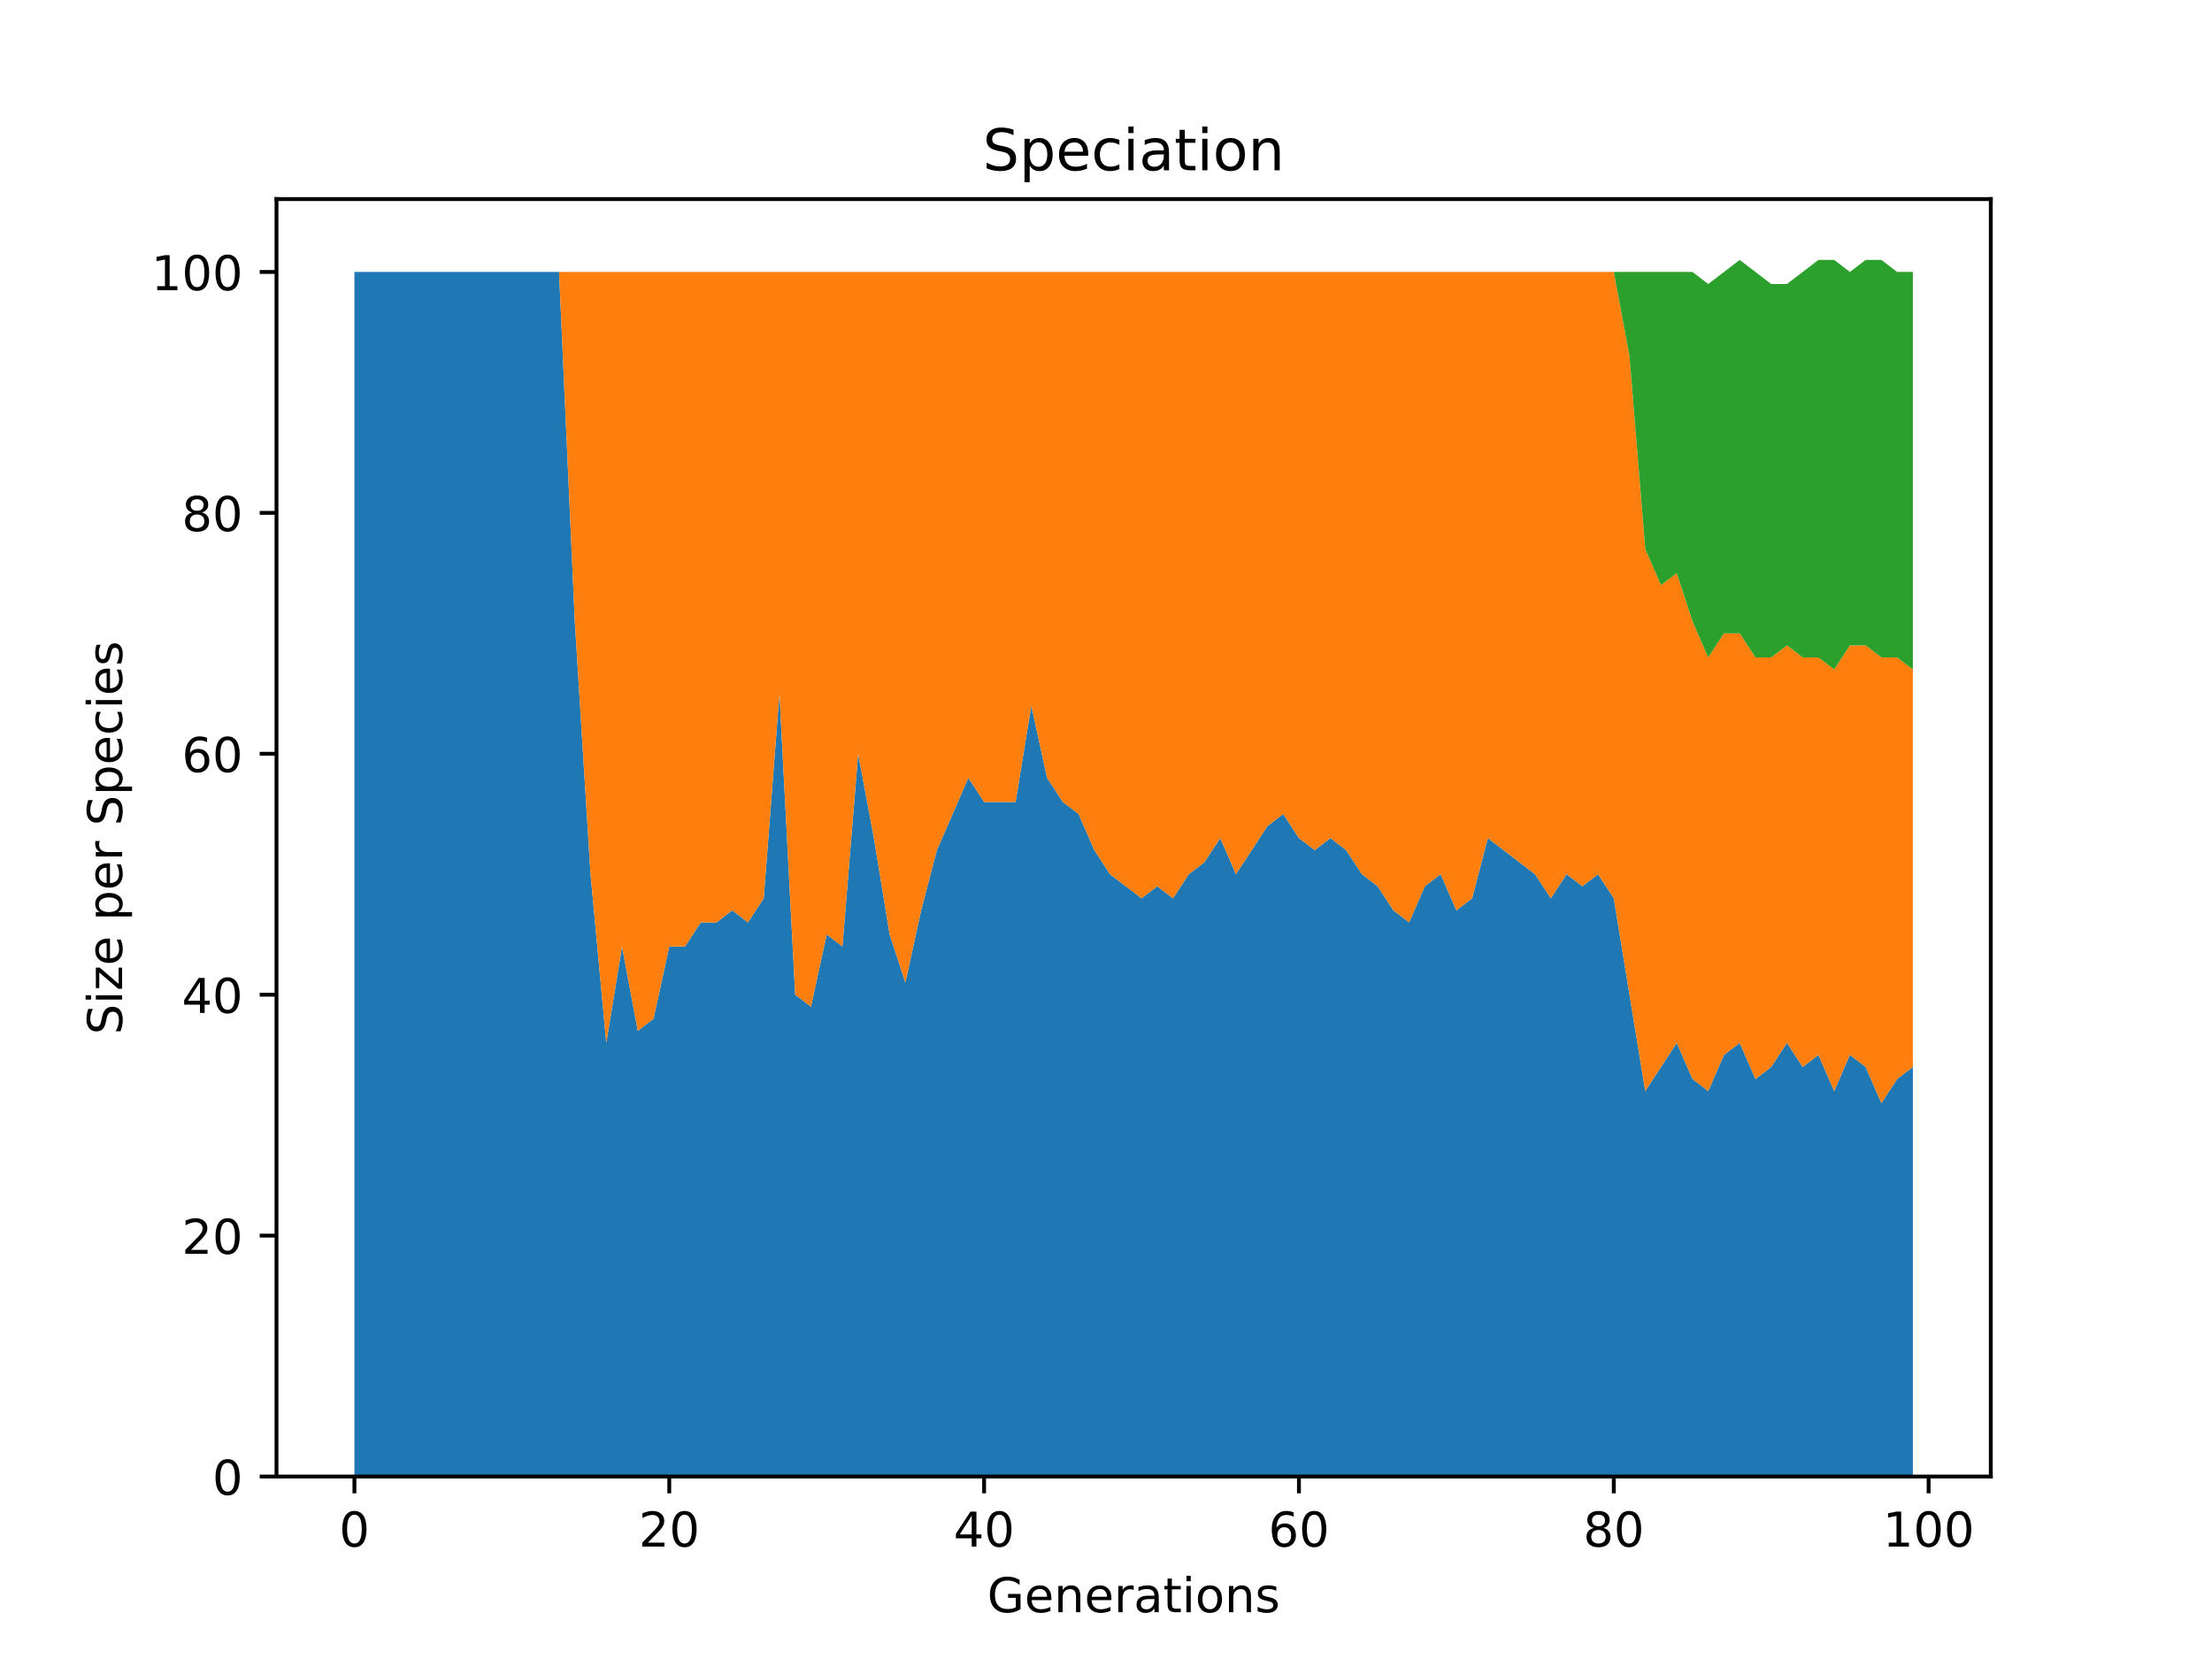 <?xml version="1.0" encoding="utf-8" standalone="no"?>
<!DOCTYPE svg PUBLIC "-//W3C//DTD SVG 1.1//EN"
  "http://www.w3.org/Graphics/SVG/1.1/DTD/svg11.dtd">
<!-- Created with matplotlib (https://matplotlib.org/) -->
<svg height="345.6pt" version="1.1" viewBox="0 0 460.8 345.6" width="460.8pt" xmlns="http://www.w3.org/2000/svg" xmlns:xlink="http://www.w3.org/1999/xlink">
 <defs>
  <style type="text/css">*{stroke-linecap:butt;stroke-linejoin:round;}</style>
 </defs>
 <g id="figure_1">
  <g id="patch_1">
   <path d="M 0 345.6 
L 460.8 345.6 
L 460.8 0 
L 0 0 
z
" style="fill:#ffffff;"/>
  </g>
  <g id="axes_1">
   <g id="patch_2">
    <path d="M 57.6 307.584 
L 414.72 307.584 
L 414.72 41.472 
L 57.6 41.472 
z
" style="fill:#ffffff;"/>
   </g>
   <g id="PolyCollection_1">
    <path clip-path="url(#p3c5c0a91e6)" d="M 73.833 56.653 
L 73.833 307.584 
L 77.112 307.584 
L 80.391 307.584 
L 83.671 307.584 
L 86.95 307.584 
L 90.229 307.584 
L 93.509 307.584 
L 96.788 307.584 
L 100.067 307.584 
L 103.347 307.584 
L 106.626 307.584 
L 109.905 307.584 
L 113.185 307.584 
L 116.464 307.584 
L 119.743 307.584 
L 123.023 307.584 
L 126.302 307.584 
L 129.581 307.584 
L 132.861 307.584 
L 136.14 307.584 
L 139.42 307.584 
L 142.699 307.584 
L 145.978 307.584 
L 149.258 307.584 
L 152.537 307.584 
L 155.816 307.584 
L 159.096 307.584 
L 162.375 307.584 
L 165.654 307.584 
L 168.934 307.584 
L 172.213 307.584 
L 175.492 307.584 
L 178.772 307.584 
L 182.051 307.584 
L 185.33 307.584 
L 188.61 307.584 
L 191.889 307.584 
L 195.168 307.584 
L 198.448 307.584 
L 201.727 307.584 
L 205.006 307.584 
L 208.286 307.584 
L 211.565 307.584 
L 214.844 307.584 
L 218.124 307.584 
L 221.403 307.584 
L 224.682 307.584 
L 227.962 307.584 
L 231.241 307.584 
L 234.52 307.584 
L 237.8 307.584 
L 241.079 307.584 
L 244.358 307.584 
L 247.638 307.584 
L 250.917 307.584 
L 254.196 307.584 
L 257.476 307.584 
L 260.755 307.584 
L 264.034 307.584 
L 267.314 307.584 
L 270.593 307.584 
L 273.872 307.584 
L 277.152 307.584 
L 280.431 307.584 
L 283.71 307.584 
L 286.99 307.584 
L 290.269 307.584 
L 293.548 307.584 
L 296.828 307.584 
L 300.107 307.584 
L 303.386 307.584 
L 306.666 307.584 
L 309.945 307.584 
L 313.224 307.584 
L 316.504 307.584 
L 319.783 307.584 
L 323.062 307.584 
L 326.342 307.584 
L 329.621 307.584 
L 332.9 307.584 
L 336.18 307.584 
L 339.459 307.584 
L 342.739 307.584 
L 346.018 307.584 
L 349.297 307.584 
L 352.577 307.584 
L 355.856 307.584 
L 359.135 307.584 
L 362.415 307.584 
L 365.694 307.584 
L 368.973 307.584 
L 372.253 307.584 
L 375.532 307.584 
L 378.811 307.584 
L 382.091 307.584 
L 385.37 307.584 
L 388.649 307.584 
L 391.929 307.584 
L 395.208 307.584 
L 398.487 307.584 
L 398.487 222.268 
L 398.487 222.268 
L 395.208 224.777 
L 391.929 229.795 
L 388.649 222.268 
L 385.37 219.758 
L 382.091 227.286 
L 378.811 219.758 
L 375.532 222.268 
L 372.253 217.249 
L 368.973 222.268 
L 365.694 224.777 
L 362.415 217.249 
L 359.135 219.758 
L 355.856 227.286 
L 352.577 224.777 
L 349.297 217.249 
L 346.018 222.268 
L 342.739 227.286 
L 339.459 207.212 
L 336.18 187.137 
L 332.9 182.119 
L 329.621 184.628 
L 326.342 182.119 
L 323.062 187.137 
L 319.783 182.119 
L 316.504 179.609 
L 313.224 177.1 
L 309.945 174.591 
L 306.666 187.137 
L 303.386 189.647 
L 300.107 182.119 
L 296.828 184.628 
L 293.548 192.156 
L 290.269 189.647 
L 286.99 184.628 
L 283.71 182.119 
L 280.431 177.1 
L 277.152 174.591 
L 273.872 177.1 
L 270.593 174.591 
L 267.314 169.572 
L 264.034 172.081 
L 260.755 177.1 
L 257.476 182.119 
L 254.196 174.591 
L 250.917 179.609 
L 247.638 182.119 
L 244.358 187.137 
L 241.079 184.628 
L 237.8 187.137 
L 234.52 184.628 
L 231.241 182.119 
L 227.962 177.1 
L 224.682 169.572 
L 221.403 167.063 
L 218.124 162.044 
L 214.844 146.988 
L 211.565 167.063 
L 208.286 167.063 
L 205.006 167.063 
L 201.727 162.044 
L 198.448 169.572 
L 195.168 177.1 
L 191.889 189.647 
L 188.61 204.702 
L 185.33 194.665 
L 182.051 174.591 
L 178.772 157.026 
L 175.492 197.174 
L 172.213 194.665 
L 168.934 209.721 
L 165.654 207.212 
L 162.375 144.479 
L 159.096 187.137 
L 155.816 192.156 
L 152.537 189.647 
L 149.258 192.156 
L 145.978 192.156 
L 142.699 197.174 
L 139.42 197.174 
L 136.14 212.23 
L 132.861 214.74 
L 129.581 197.174 
L 126.302 217.249 
L 123.023 182.119 
L 119.743 129.423 
L 116.464 56.653 
L 113.185 56.653 
L 109.905 56.653 
L 106.626 56.653 
L 103.347 56.653 
L 100.067 56.653 
L 96.788 56.653 
L 93.509 56.653 
L 90.229 56.653 
L 86.95 56.653 
L 83.671 56.653 
L 80.391 56.653 
L 77.112 56.653 
L 73.833 56.653 
z
" style="fill:#1f77b4;"/>
   </g>
   <g id="PolyCollection_2">
    <path clip-path="url(#p3c5c0a91e6)" d="M 73.833 56.653 
L 73.833 56.653 
L 77.112 56.653 
L 80.391 56.653 
L 83.671 56.653 
L 86.95 56.653 
L 90.229 56.653 
L 93.509 56.653 
L 96.788 56.653 
L 100.067 56.653 
L 103.347 56.653 
L 106.626 56.653 
L 109.905 56.653 
L 113.185 56.653 
L 116.464 56.653 
L 119.743 129.423 
L 123.023 182.119 
L 126.302 217.249 
L 129.581 197.174 
L 132.861 214.74 
L 136.14 212.23 
L 139.42 197.174 
L 142.699 197.174 
L 145.978 192.156 
L 149.258 192.156 
L 152.537 189.647 
L 155.816 192.156 
L 159.096 187.137 
L 162.375 144.479 
L 165.654 207.212 
L 168.934 209.721 
L 172.213 194.665 
L 175.492 197.174 
L 178.772 157.026 
L 182.051 174.591 
L 185.33 194.665 
L 188.61 204.702 
L 191.889 189.647 
L 195.168 177.1 
L 198.448 169.572 
L 201.727 162.044 
L 205.006 167.063 
L 208.286 167.063 
L 211.565 167.063 
L 214.844 146.988 
L 218.124 162.044 
L 221.403 167.063 
L 224.682 169.572 
L 227.962 177.1 
L 231.241 182.119 
L 234.52 184.628 
L 237.8 187.137 
L 241.079 184.628 
L 244.358 187.137 
L 247.638 182.119 
L 250.917 179.609 
L 254.196 174.591 
L 257.476 182.119 
L 260.755 177.1 
L 264.034 172.081 
L 267.314 169.572 
L 270.593 174.591 
L 273.872 177.1 
L 277.152 174.591 
L 280.431 177.1 
L 283.71 182.119 
L 286.99 184.628 
L 290.269 189.647 
L 293.548 192.156 
L 296.828 184.628 
L 300.107 182.119 
L 303.386 189.647 
L 306.666 187.137 
L 309.945 174.591 
L 313.224 177.1 
L 316.504 179.609 
L 319.783 182.119 
L 323.062 187.137 
L 326.342 182.119 
L 329.621 184.628 
L 332.9 182.119 
L 336.18 187.137 
L 339.459 207.212 
L 342.739 227.286 
L 346.018 222.268 
L 349.297 217.249 
L 352.577 224.777 
L 355.856 227.286 
L 359.135 219.758 
L 362.415 217.249 
L 365.694 224.777 
L 368.973 222.268 
L 372.253 217.249 
L 375.532 222.268 
L 378.811 219.758 
L 382.091 227.286 
L 385.37 219.758 
L 388.649 222.268 
L 391.929 229.795 
L 395.208 224.777 
L 398.487 222.268 
L 398.487 139.46 
L 398.487 139.46 
L 395.208 136.951 
L 391.929 136.951 
L 388.649 134.442 
L 385.37 134.442 
L 382.091 139.46 
L 378.811 136.951 
L 375.532 136.951 
L 372.253 134.442 
L 368.973 136.951 
L 365.694 136.951 
L 362.415 131.933 
L 359.135 131.933 
L 355.856 136.951 
L 352.577 129.423 
L 349.297 119.386 
L 346.018 121.895 
L 342.739 114.367 
L 339.459 74.218 
L 336.18 56.653 
L 332.9 56.653 
L 329.621 56.653 
L 326.342 56.653 
L 323.062 56.653 
L 319.783 56.653 
L 316.504 56.653 
L 313.224 56.653 
L 309.945 56.653 
L 306.666 56.653 
L 303.386 56.653 
L 300.107 56.653 
L 296.828 56.653 
L 293.548 56.653 
L 290.269 56.653 
L 286.99 56.653 
L 283.71 56.653 
L 280.431 56.653 
L 277.152 56.653 
L 273.872 56.653 
L 270.593 56.653 
L 267.314 56.653 
L 264.034 56.653 
L 260.755 56.653 
L 257.476 56.653 
L 254.196 56.653 
L 250.917 56.653 
L 247.638 56.653 
L 244.358 56.653 
L 241.079 56.653 
L 237.8 56.653 
L 234.52 56.653 
L 231.241 56.653 
L 227.962 56.653 
L 224.682 56.653 
L 221.403 56.653 
L 218.124 56.653 
L 214.844 56.653 
L 211.565 56.653 
L 208.286 56.653 
L 205.006 56.653 
L 201.727 56.653 
L 198.448 56.653 
L 195.168 56.653 
L 191.889 56.653 
L 188.61 56.653 
L 185.33 56.653 
L 182.051 56.653 
L 178.772 56.653 
L 175.492 56.653 
L 172.213 56.653 
L 168.934 56.653 
L 165.654 56.653 
L 162.375 56.653 
L 159.096 56.653 
L 155.816 56.653 
L 152.537 56.653 
L 149.258 56.653 
L 145.978 56.653 
L 142.699 56.653 
L 139.42 56.653 
L 136.14 56.653 
L 132.861 56.653 
L 129.581 56.653 
L 126.302 56.653 
L 123.023 56.653 
L 119.743 56.653 
L 116.464 56.653 
L 113.185 56.653 
L 109.905 56.653 
L 106.626 56.653 
L 103.347 56.653 
L 100.067 56.653 
L 96.788 56.653 
L 93.509 56.653 
L 90.229 56.653 
L 86.95 56.653 
L 83.671 56.653 
L 80.391 56.653 
L 77.112 56.653 
L 73.833 56.653 
z
" style="fill:#ff7f0e;"/>
   </g>
   <g id="PolyCollection_3">
    <path clip-path="url(#p3c5c0a91e6)" d="M 73.833 56.653 
L 73.833 56.653 
L 77.112 56.653 
L 80.391 56.653 
L 83.671 56.653 
L 86.95 56.653 
L 90.229 56.653 
L 93.509 56.653 
L 96.788 56.653 
L 100.067 56.653 
L 103.347 56.653 
L 106.626 56.653 
L 109.905 56.653 
L 113.185 56.653 
L 116.464 56.653 
L 119.743 56.653 
L 123.023 56.653 
L 126.302 56.653 
L 129.581 56.653 
L 132.861 56.653 
L 136.14 56.653 
L 139.42 56.653 
L 142.699 56.653 
L 145.978 56.653 
L 149.258 56.653 
L 152.537 56.653 
L 155.816 56.653 
L 159.096 56.653 
L 162.375 56.653 
L 165.654 56.653 
L 168.934 56.653 
L 172.213 56.653 
L 175.492 56.653 
L 178.772 56.653 
L 182.051 56.653 
L 185.33 56.653 
L 188.61 56.653 
L 191.889 56.653 
L 195.168 56.653 
L 198.448 56.653 
L 201.727 56.653 
L 205.006 56.653 
L 208.286 56.653 
L 211.565 56.653 
L 214.844 56.653 
L 218.124 56.653 
L 221.403 56.653 
L 224.682 56.653 
L 227.962 56.653 
L 231.241 56.653 
L 234.52 56.653 
L 237.8 56.653 
L 241.079 56.653 
L 244.358 56.653 
L 247.638 56.653 
L 250.917 56.653 
L 254.196 56.653 
L 257.476 56.653 
L 260.755 56.653 
L 264.034 56.653 
L 267.314 56.653 
L 270.593 56.653 
L 273.872 56.653 
L 277.152 56.653 
L 280.431 56.653 
L 283.71 56.653 
L 286.99 56.653 
L 290.269 56.653 
L 293.548 56.653 
L 296.828 56.653 
L 300.107 56.653 
L 303.386 56.653 
L 306.666 56.653 
L 309.945 56.653 
L 313.224 56.653 
L 316.504 56.653 
L 319.783 56.653 
L 323.062 56.653 
L 326.342 56.653 
L 329.621 56.653 
L 332.9 56.653 
L 336.18 56.653 
L 339.459 74.218 
L 342.739 114.367 
L 346.018 121.895 
L 349.297 119.386 
L 352.577 129.423 
L 355.856 136.951 
L 359.135 131.933 
L 362.415 131.933 
L 365.694 136.951 
L 368.973 136.951 
L 372.253 134.442 
L 375.532 136.951 
L 378.811 136.951 
L 382.091 139.46 
L 385.37 134.442 
L 388.649 134.442 
L 391.929 136.951 
L 395.208 136.951 
L 398.487 139.46 
L 398.487 56.653 
L 398.487 56.653 
L 395.208 56.653 
L 391.929 54.144 
L 388.649 54.144 
L 385.37 56.653 
L 382.091 54.144 
L 378.811 54.144 
L 375.532 56.653 
L 372.253 59.163 
L 368.973 59.163 
L 365.694 56.653 
L 362.415 54.144 
L 359.135 56.653 
L 355.856 59.163 
L 352.577 56.653 
L 349.297 56.653 
L 346.018 56.653 
L 342.739 56.653 
L 339.459 56.653 
L 336.18 56.653 
L 332.9 56.653 
L 329.621 56.653 
L 326.342 56.653 
L 323.062 56.653 
L 319.783 56.653 
L 316.504 56.653 
L 313.224 56.653 
L 309.945 56.653 
L 306.666 56.653 
L 303.386 56.653 
L 300.107 56.653 
L 296.828 56.653 
L 293.548 56.653 
L 290.269 56.653 
L 286.99 56.653 
L 283.71 56.653 
L 280.431 56.653 
L 277.152 56.653 
L 273.872 56.653 
L 270.593 56.653 
L 267.314 56.653 
L 264.034 56.653 
L 260.755 56.653 
L 257.476 56.653 
L 254.196 56.653 
L 250.917 56.653 
L 247.638 56.653 
L 244.358 56.653 
L 241.079 56.653 
L 237.8 56.653 
L 234.52 56.653 
L 231.241 56.653 
L 227.962 56.653 
L 224.682 56.653 
L 221.403 56.653 
L 218.124 56.653 
L 214.844 56.653 
L 211.565 56.653 
L 208.286 56.653 
L 205.006 56.653 
L 201.727 56.653 
L 198.448 56.653 
L 195.168 56.653 
L 191.889 56.653 
L 188.61 56.653 
L 185.33 56.653 
L 182.051 56.653 
L 178.772 56.653 
L 175.492 56.653 
L 172.213 56.653 
L 168.934 56.653 
L 165.654 56.653 
L 162.375 56.653 
L 159.096 56.653 
L 155.816 56.653 
L 152.537 56.653 
L 149.258 56.653 
L 145.978 56.653 
L 142.699 56.653 
L 139.42 56.653 
L 136.14 56.653 
L 132.861 56.653 
L 129.581 56.653 
L 126.302 56.653 
L 123.023 56.653 
L 119.743 56.653 
L 116.464 56.653 
L 113.185 56.653 
L 109.905 56.653 
L 106.626 56.653 
L 103.347 56.653 
L 100.067 56.653 
L 96.788 56.653 
L 93.509 56.653 
L 90.229 56.653 
L 86.95 56.653 
L 83.671 56.653 
L 80.391 56.653 
L 77.112 56.653 
L 73.833 56.653 
z
" style="fill:#2ca02c;"/>
   </g>
   <g id="matplotlib.axis_1">
    <g id="xtick_1">
     <g id="line2d_1">
      <defs>
       <path d="M 0 0 
L 0 3.5 
" id="ma5db8d9dfd" style="stroke:#000000;stroke-width:0.8;"/>
      </defs>
      <g>
       <use style="stroke:#000000;stroke-width:0.8;" x="73.833" xlink:href="#ma5db8d9dfd" y="307.584"/>
      </g>
     </g>
     <g id="text_1">
      <!-- 0 -->
      <g transform="translate(70.651 322.182)scale(0.1 -0.1)">
       <defs>
        <path d="M 31.781 66.406 
Q 24.172 66.406 20.328 58.906 
Q 16.5 51.422 16.5 36.375 
Q 16.5 21.391 20.328 13.891 
Q 24.172 6.391 31.781 6.391 
Q 39.453 6.391 43.281 13.891 
Q 47.125 21.391 47.125 36.375 
Q 47.125 51.422 43.281 58.906 
Q 39.453 66.406 31.781 66.406 
z
M 31.781 74.219 
Q 44.047 74.219 50.516 64.516 
Q 56.984 54.828 56.984 36.375 
Q 56.984 17.969 50.516 8.266 
Q 44.047 -1.422 31.781 -1.422 
Q 19.531 -1.422 13.062 8.266 
Q 6.594 17.969 6.594 36.375 
Q 6.594 54.828 13.062 64.516 
Q 19.531 74.219 31.781 74.219 
z
" id="DejaVuSans-48"/>
       </defs>
       <use xlink:href="#DejaVuSans-48"/>
      </g>
     </g>
    </g>
    <g id="xtick_2">
     <g id="line2d_2">
      <g>
       <use style="stroke:#000000;stroke-width:0.8;" x="139.42" xlink:href="#ma5db8d9dfd" y="307.584"/>
      </g>
     </g>
     <g id="text_2">
      <!-- 20 -->
      <g transform="translate(133.057 322.182)scale(0.1 -0.1)">
       <defs>
        <path d="M 19.188 8.297 
L 53.609 8.297 
L 53.609 0 
L 7.328 0 
L 7.328 8.297 
Q 12.938 14.109 22.625 23.891 
Q 32.328 33.688 34.812 36.531 
Q 39.547 41.844 41.422 45.531 
Q 43.312 49.219 43.312 52.781 
Q 43.312 58.594 39.234 62.25 
Q 35.156 65.922 28.609 65.922 
Q 23.969 65.922 18.812 64.312 
Q 13.672 62.703 7.812 59.422 
L 7.812 69.391 
Q 13.766 71.781 18.938 73 
Q 24.125 74.219 28.422 74.219 
Q 39.75 74.219 46.484 68.547 
Q 53.219 62.891 53.219 53.422 
Q 53.219 48.922 51.531 44.891 
Q 49.859 40.875 45.406 35.406 
Q 44.188 33.984 37.641 27.219 
Q 31.109 20.453 19.188 8.297 
z
" id="DejaVuSans-50"/>
       </defs>
       <use xlink:href="#DejaVuSans-50"/>
       <use x="63.623" xlink:href="#DejaVuSans-48"/>
      </g>
     </g>
    </g>
    <g id="xtick_3">
     <g id="line2d_3">
      <g>
       <use style="stroke:#000000;stroke-width:0.8;" x="205.006" xlink:href="#ma5db8d9dfd" y="307.584"/>
      </g>
     </g>
     <g id="text_3">
      <!-- 40 -->
      <g transform="translate(198.644 322.182)scale(0.1 -0.1)">
       <defs>
        <path d="M 37.797 64.312 
L 12.891 25.391 
L 37.797 25.391 
z
M 35.203 72.906 
L 47.609 72.906 
L 47.609 25.391 
L 58.016 25.391 
L 58.016 17.188 
L 47.609 17.188 
L 47.609 0 
L 37.797 0 
L 37.797 17.188 
L 4.891 17.188 
L 4.891 26.703 
z
" id="DejaVuSans-52"/>
       </defs>
       <use xlink:href="#DejaVuSans-52"/>
       <use x="63.623" xlink:href="#DejaVuSans-48"/>
      </g>
     </g>
    </g>
    <g id="xtick_4">
     <g id="line2d_4">
      <g>
       <use style="stroke:#000000;stroke-width:0.8;" x="270.593" xlink:href="#ma5db8d9dfd" y="307.584"/>
      </g>
     </g>
     <g id="text_4">
      <!-- 60 -->
      <g transform="translate(264.231 322.182)scale(0.1 -0.1)">
       <defs>
        <path d="M 33.016 40.375 
Q 26.375 40.375 22.484 35.828 
Q 18.609 31.297 18.609 23.391 
Q 18.609 15.531 22.484 10.953 
Q 26.375 6.391 33.016 6.391 
Q 39.656 6.391 43.531 10.953 
Q 47.406 15.531 47.406 23.391 
Q 47.406 31.297 43.531 35.828 
Q 39.656 40.375 33.016 40.375 
z
M 52.594 71.297 
L 52.594 62.312 
Q 48.875 64.062 45.094 64.984 
Q 41.312 65.922 37.594 65.922 
Q 27.828 65.922 22.672 59.328 
Q 17.531 52.734 16.797 39.406 
Q 19.672 43.656 24.016 45.922 
Q 28.375 48.188 33.594 48.188 
Q 44.578 48.188 50.953 41.516 
Q 57.328 34.859 57.328 23.391 
Q 57.328 12.156 50.688 5.359 
Q 44.047 -1.422 33.016 -1.422 
Q 20.359 -1.422 13.672 8.266 
Q 6.984 17.969 6.984 36.375 
Q 6.984 53.656 15.188 63.938 
Q 23.391 74.219 37.203 74.219 
Q 40.922 74.219 44.703 73.484 
Q 48.484 72.75 52.594 71.297 
z
" id="DejaVuSans-54"/>
       </defs>
       <use xlink:href="#DejaVuSans-54"/>
       <use x="63.623" xlink:href="#DejaVuSans-48"/>
      </g>
     </g>
    </g>
    <g id="xtick_5">
     <g id="line2d_5">
      <g>
       <use style="stroke:#000000;stroke-width:0.8;" x="336.18" xlink:href="#ma5db8d9dfd" y="307.584"/>
      </g>
     </g>
     <g id="text_5">
      <!-- 80 -->
      <g transform="translate(329.817 322.182)scale(0.1 -0.1)">
       <defs>
        <path d="M 31.781 34.625 
Q 24.75 34.625 20.719 30.859 
Q 16.703 27.094 16.703 20.516 
Q 16.703 13.922 20.719 10.156 
Q 24.75 6.391 31.781 6.391 
Q 38.812 6.391 42.859 10.172 
Q 46.922 13.969 46.922 20.516 
Q 46.922 27.094 42.891 30.859 
Q 38.875 34.625 31.781 34.625 
z
M 21.922 38.812 
Q 15.578 40.375 12.031 44.719 
Q 8.5 49.078 8.5 55.328 
Q 8.5 64.062 14.719 69.141 
Q 20.953 74.219 31.781 74.219 
Q 42.672 74.219 48.875 69.141 
Q 55.078 64.062 55.078 55.328 
Q 55.078 49.078 51.531 44.719 
Q 48 40.375 41.703 38.812 
Q 48.828 37.156 52.797 32.312 
Q 56.781 27.484 56.781 20.516 
Q 56.781 9.906 50.312 4.234 
Q 43.844 -1.422 31.781 -1.422 
Q 19.734 -1.422 13.25 4.234 
Q 6.781 9.906 6.781 20.516 
Q 6.781 27.484 10.781 32.312 
Q 14.797 37.156 21.922 38.812 
z
M 18.312 54.391 
Q 18.312 48.734 21.844 45.562 
Q 25.391 42.391 31.781 42.391 
Q 38.141 42.391 41.719 45.562 
Q 45.312 48.734 45.312 54.391 
Q 45.312 60.062 41.719 63.234 
Q 38.141 66.406 31.781 66.406 
Q 25.391 66.406 21.844 63.234 
Q 18.312 60.062 18.312 54.391 
z
" id="DejaVuSans-56"/>
       </defs>
       <use xlink:href="#DejaVuSans-56"/>
       <use x="63.623" xlink:href="#DejaVuSans-48"/>
      </g>
     </g>
    </g>
    <g id="xtick_6">
     <g id="line2d_6">
      <g>
       <use style="stroke:#000000;stroke-width:0.8;" x="401.767" xlink:href="#ma5db8d9dfd" y="307.584"/>
      </g>
     </g>
     <g id="text_6">
      <!-- 100 -->
      <g transform="translate(392.223 322.182)scale(0.1 -0.1)">
       <defs>
        <path d="M 12.406 8.297 
L 28.516 8.297 
L 28.516 63.922 
L 10.984 60.406 
L 10.984 69.391 
L 28.422 72.906 
L 38.281 72.906 
L 38.281 8.297 
L 54.391 8.297 
L 54.391 0 
L 12.406 0 
z
" id="DejaVuSans-49"/>
       </defs>
       <use xlink:href="#DejaVuSans-49"/>
       <use x="63.623" xlink:href="#DejaVuSans-48"/>
       <use x="127.246" xlink:href="#DejaVuSans-48"/>
      </g>
     </g>
    </g>
    <g id="text_7">
     <!-- Generations -->
     <g transform="translate(205.662 335.861)scale(0.1 -0.1)">
      <defs>
       <path d="M 59.516 10.406 
L 59.516 29.984 
L 43.406 29.984 
L 43.406 38.094 
L 69.281 38.094 
L 69.281 6.781 
Q 63.578 2.734 56.688 0.656 
Q 49.812 -1.422 42 -1.422 
Q 24.906 -1.422 15.25 8.562 
Q 5.609 18.562 5.609 36.375 
Q 5.609 54.25 15.25 64.234 
Q 24.906 74.219 42 74.219 
Q 49.125 74.219 55.547 72.453 
Q 61.969 70.703 67.391 67.281 
L 67.391 56.781 
Q 61.922 61.422 55.766 63.766 
Q 49.609 66.109 42.828 66.109 
Q 29.438 66.109 22.719 58.641 
Q 16.016 51.172 16.016 36.375 
Q 16.016 21.625 22.719 14.156 
Q 29.438 6.688 42.828 6.688 
Q 48.047 6.688 52.141 7.594 
Q 56.25 8.5 59.516 10.406 
z
" id="DejaVuSans-71"/>
       <path d="M 56.203 29.594 
L 56.203 25.203 
L 14.891 25.203 
Q 15.484 15.922 20.484 11.062 
Q 25.484 6.203 34.422 6.203 
Q 39.594 6.203 44.453 7.469 
Q 49.312 8.734 54.109 11.281 
L 54.109 2.781 
Q 49.266 0.734 44.188 -0.344 
Q 39.109 -1.422 33.891 -1.422 
Q 20.797 -1.422 13.156 6.188 
Q 5.516 13.812 5.516 26.812 
Q 5.516 40.234 12.766 48.109 
Q 20.016 56 32.328 56 
Q 43.359 56 49.781 48.891 
Q 56.203 41.797 56.203 29.594 
z
M 47.219 32.234 
Q 47.125 39.594 43.094 43.984 
Q 39.062 48.391 32.422 48.391 
Q 24.906 48.391 20.391 44.141 
Q 15.875 39.891 15.188 32.172 
z
" id="DejaVuSans-101"/>
       <path d="M 54.891 33.016 
L 54.891 0 
L 45.906 0 
L 45.906 32.719 
Q 45.906 40.484 42.875 44.328 
Q 39.844 48.188 33.797 48.188 
Q 26.516 48.188 22.312 43.547 
Q 18.109 38.922 18.109 30.906 
L 18.109 0 
L 9.078 0 
L 9.078 54.688 
L 18.109 54.688 
L 18.109 46.188 
Q 21.344 51.125 25.703 53.562 
Q 30.078 56 35.797 56 
Q 45.219 56 50.047 50.172 
Q 54.891 44.344 54.891 33.016 
z
" id="DejaVuSans-110"/>
       <path d="M 41.109 46.297 
Q 39.594 47.172 37.812 47.578 
Q 36.031 48 33.891 48 
Q 26.266 48 22.188 43.047 
Q 18.109 38.094 18.109 28.812 
L 18.109 0 
L 9.078 0 
L 9.078 54.688 
L 18.109 54.688 
L 18.109 46.188 
Q 20.953 51.172 25.484 53.578 
Q 30.031 56 36.531 56 
Q 37.453 56 38.578 55.875 
Q 39.703 55.766 41.062 55.516 
z
" id="DejaVuSans-114"/>
       <path d="M 34.281 27.484 
Q 23.391 27.484 19.188 25 
Q 14.984 22.516 14.984 16.5 
Q 14.984 11.719 18.141 8.906 
Q 21.297 6.109 26.703 6.109 
Q 34.188 6.109 38.703 11.406 
Q 43.219 16.703 43.219 25.484 
L 43.219 27.484 
z
M 52.203 31.203 
L 52.203 0 
L 43.219 0 
L 43.219 8.297 
Q 40.141 3.328 35.547 0.953 
Q 30.953 -1.422 24.312 -1.422 
Q 15.922 -1.422 10.953 3.297 
Q 6 8.016 6 15.922 
Q 6 25.141 12.172 29.828 
Q 18.359 34.516 30.609 34.516 
L 43.219 34.516 
L 43.219 35.406 
Q 43.219 41.609 39.141 45 
Q 35.062 48.391 27.688 48.391 
Q 23 48.391 18.547 47.266 
Q 14.109 46.141 10.016 43.891 
L 10.016 52.203 
Q 14.938 54.109 19.578 55.047 
Q 24.219 56 28.609 56 
Q 40.484 56 46.344 49.844 
Q 52.203 43.703 52.203 31.203 
z
" id="DejaVuSans-97"/>
       <path d="M 18.312 70.219 
L 18.312 54.688 
L 36.812 54.688 
L 36.812 47.703 
L 18.312 47.703 
L 18.312 18.016 
Q 18.312 11.328 20.141 9.422 
Q 21.969 7.516 27.594 7.516 
L 36.812 7.516 
L 36.812 0 
L 27.594 0 
Q 17.188 0 13.234 3.875 
Q 9.281 7.766 9.281 18.016 
L 9.281 47.703 
L 2.688 47.703 
L 2.688 54.688 
L 9.281 54.688 
L 9.281 70.219 
z
" id="DejaVuSans-116"/>
       <path d="M 9.422 54.688 
L 18.406 54.688 
L 18.406 0 
L 9.422 0 
z
M 9.422 75.984 
L 18.406 75.984 
L 18.406 64.594 
L 9.422 64.594 
z
" id="DejaVuSans-105"/>
       <path d="M 30.609 48.391 
Q 23.391 48.391 19.188 42.75 
Q 14.984 37.109 14.984 27.297 
Q 14.984 17.484 19.156 11.844 
Q 23.344 6.203 30.609 6.203 
Q 37.797 6.203 41.984 11.859 
Q 46.188 17.531 46.188 27.297 
Q 46.188 37.016 41.984 42.703 
Q 37.797 48.391 30.609 48.391 
z
M 30.609 56 
Q 42.328 56 49.016 48.375 
Q 55.719 40.766 55.719 27.297 
Q 55.719 13.875 49.016 6.219 
Q 42.328 -1.422 30.609 -1.422 
Q 18.844 -1.422 12.172 6.219 
Q 5.516 13.875 5.516 27.297 
Q 5.516 40.766 12.172 48.375 
Q 18.844 56 30.609 56 
z
" id="DejaVuSans-111"/>
       <path d="M 44.281 53.078 
L 44.281 44.578 
Q 40.484 46.531 36.375 47.5 
Q 32.281 48.484 27.875 48.484 
Q 21.188 48.484 17.844 46.438 
Q 14.5 44.391 14.5 40.281 
Q 14.5 37.156 16.891 35.375 
Q 19.281 33.594 26.516 31.984 
L 29.594 31.297 
Q 39.156 29.25 43.188 25.516 
Q 47.219 21.781 47.219 15.094 
Q 47.219 7.469 41.188 3.016 
Q 35.156 -1.422 24.609 -1.422 
Q 20.219 -1.422 15.453 -0.562 
Q 10.688 0.297 5.422 2 
L 5.422 11.281 
Q 10.406 8.688 15.234 7.391 
Q 20.062 6.109 24.812 6.109 
Q 31.156 6.109 34.562 8.281 
Q 37.984 10.453 37.984 14.406 
Q 37.984 18.062 35.516 20.016 
Q 33.062 21.969 24.703 23.781 
L 21.578 24.516 
Q 13.234 26.266 9.516 29.906 
Q 5.812 33.547 5.812 39.891 
Q 5.812 47.609 11.281 51.797 
Q 16.75 56 26.812 56 
Q 31.781 56 36.172 55.266 
Q 40.578 54.547 44.281 53.078 
z
" id="DejaVuSans-115"/>
      </defs>
      <use xlink:href="#DejaVuSans-71"/>
      <use x="77.49" xlink:href="#DejaVuSans-101"/>
      <use x="139.014" xlink:href="#DejaVuSans-110"/>
      <use x="202.393" xlink:href="#DejaVuSans-101"/>
      <use x="263.916" xlink:href="#DejaVuSans-114"/>
      <use x="305.029" xlink:href="#DejaVuSans-97"/>
      <use x="366.309" xlink:href="#DejaVuSans-116"/>
      <use x="405.518" xlink:href="#DejaVuSans-105"/>
      <use x="433.301" xlink:href="#DejaVuSans-111"/>
      <use x="494.482" xlink:href="#DejaVuSans-110"/>
      <use x="557.861" xlink:href="#DejaVuSans-115"/>
     </g>
    </g>
   </g>
   <g id="matplotlib.axis_2">
    <g id="ytick_1">
     <g id="line2d_7">
      <defs>
       <path d="M 0 0 
L -3.5 0 
" id="mefe9761e61" style="stroke:#000000;stroke-width:0.8;"/>
      </defs>
      <g>
       <use style="stroke:#000000;stroke-width:0.8;" x="57.6" xlink:href="#mefe9761e61" y="307.584"/>
      </g>
     </g>
     <g id="text_8">
      <!-- 0 -->
      <g transform="translate(44.237 311.383)scale(0.1 -0.1)">
       <use xlink:href="#DejaVuSans-48"/>
      </g>
     </g>
    </g>
    <g id="ytick_2">
     <g id="line2d_8">
      <g>
       <use style="stroke:#000000;stroke-width:0.8;" x="57.6" xlink:href="#mefe9761e61" y="257.398"/>
      </g>
     </g>
     <g id="text_9">
      <!-- 20 -->
      <g transform="translate(37.875 261.197)scale(0.1 -0.1)">
       <use xlink:href="#DejaVuSans-50"/>
       <use x="63.623" xlink:href="#DejaVuSans-48"/>
      </g>
     </g>
    </g>
    <g id="ytick_3">
     <g id="line2d_9">
      <g>
       <use style="stroke:#000000;stroke-width:0.8;" x="57.6" xlink:href="#mefe9761e61" y="207.212"/>
      </g>
     </g>
     <g id="text_10">
      <!-- 40 -->
      <g transform="translate(37.875 211.011)scale(0.1 -0.1)">
       <use xlink:href="#DejaVuSans-52"/>
       <use x="63.623" xlink:href="#DejaVuSans-48"/>
      </g>
     </g>
    </g>
    <g id="ytick_4">
     <g id="line2d_10">
      <g>
       <use style="stroke:#000000;stroke-width:0.8;" x="57.6" xlink:href="#mefe9761e61" y="157.026"/>
      </g>
     </g>
     <g id="text_11">
      <!-- 60 -->
      <g transform="translate(37.875 160.825)scale(0.1 -0.1)">
       <use xlink:href="#DejaVuSans-54"/>
       <use x="63.623" xlink:href="#DejaVuSans-48"/>
      </g>
     </g>
    </g>
    <g id="ytick_5">
     <g id="line2d_11">
      <g>
       <use style="stroke:#000000;stroke-width:0.8;" x="57.6" xlink:href="#mefe9761e61" y="106.839"/>
      </g>
     </g>
     <g id="text_12">
      <!-- 80 -->
      <g transform="translate(37.875 110.639)scale(0.1 -0.1)">
       <use xlink:href="#DejaVuSans-56"/>
       <use x="63.623" xlink:href="#DejaVuSans-48"/>
      </g>
     </g>
    </g>
    <g id="ytick_6">
     <g id="line2d_12">
      <g>
       <use style="stroke:#000000;stroke-width:0.8;" x="57.6" xlink:href="#mefe9761e61" y="56.653"/>
      </g>
     </g>
     <g id="text_13">
      <!-- 100 -->
      <g transform="translate(31.512 60.453)scale(0.1 -0.1)">
       <use xlink:href="#DejaVuSans-49"/>
       <use x="63.623" xlink:href="#DejaVuSans-48"/>
       <use x="127.246" xlink:href="#DejaVuSans-48"/>
      </g>
     </g>
    </g>
    <g id="text_14">
     <!-- Size per Species -->
     <g transform="translate(25.433 215.521)rotate(-90)scale(0.1 -0.1)">
      <defs>
       <path d="M 53.516 70.516 
L 53.516 60.891 
Q 47.906 63.578 42.922 64.891 
Q 37.938 66.219 33.297 66.219 
Q 25.25 66.219 20.875 63.094 
Q 16.5 59.969 16.5 54.203 
Q 16.5 49.359 19.406 46.891 
Q 22.312 44.438 30.422 42.922 
L 36.375 41.703 
Q 47.406 39.594 52.656 34.297 
Q 57.906 29 57.906 20.125 
Q 57.906 9.516 50.797 4.047 
Q 43.703 -1.422 29.984 -1.422 
Q 24.812 -1.422 18.969 -0.25 
Q 13.141 0.922 6.891 3.219 
L 6.891 13.375 
Q 12.891 10.016 18.656 8.297 
Q 24.422 6.594 29.984 6.594 
Q 38.422 6.594 43.016 9.906 
Q 47.609 13.234 47.609 19.391 
Q 47.609 24.75 44.312 27.781 
Q 41.016 30.812 33.5 32.328 
L 27.484 33.5 
Q 16.453 35.688 11.516 40.375 
Q 6.594 45.062 6.594 53.422 
Q 6.594 63.094 13.406 68.656 
Q 20.219 74.219 32.172 74.219 
Q 37.312 74.219 42.625 73.281 
Q 47.953 72.359 53.516 70.516 
z
" id="DejaVuSans-83"/>
       <path d="M 5.516 54.688 
L 48.188 54.688 
L 48.188 46.484 
L 14.406 7.172 
L 48.188 7.172 
L 48.188 0 
L 4.297 0 
L 4.297 8.203 
L 38.094 47.516 
L 5.516 47.516 
z
" id="DejaVuSans-122"/>
       <path id="DejaVuSans-32"/>
       <path d="M 18.109 8.203 
L 18.109 -20.797 
L 9.078 -20.797 
L 9.078 54.688 
L 18.109 54.688 
L 18.109 46.391 
Q 20.953 51.266 25.266 53.625 
Q 29.594 56 35.594 56 
Q 45.562 56 51.781 48.094 
Q 58.016 40.188 58.016 27.297 
Q 58.016 14.406 51.781 6.484 
Q 45.562 -1.422 35.594 -1.422 
Q 29.594 -1.422 25.266 0.953 
Q 20.953 3.328 18.109 8.203 
z
M 48.688 27.297 
Q 48.688 37.203 44.609 42.844 
Q 40.531 48.484 33.406 48.484 
Q 26.266 48.484 22.188 42.844 
Q 18.109 37.203 18.109 27.297 
Q 18.109 17.391 22.188 11.75 
Q 26.266 6.109 33.406 6.109 
Q 40.531 6.109 44.609 11.75 
Q 48.688 17.391 48.688 27.297 
z
" id="DejaVuSans-112"/>
       <path d="M 48.781 52.594 
L 48.781 44.188 
Q 44.969 46.297 41.141 47.344 
Q 37.312 48.391 33.406 48.391 
Q 24.656 48.391 19.812 42.844 
Q 14.984 37.312 14.984 27.297 
Q 14.984 17.281 19.812 11.734 
Q 24.656 6.203 33.406 6.203 
Q 37.312 6.203 41.141 7.25 
Q 44.969 8.297 48.781 10.406 
L 48.781 2.094 
Q 45.016 0.344 40.984 -0.531 
Q 36.969 -1.422 32.422 -1.422 
Q 20.062 -1.422 12.781 6.344 
Q 5.516 14.109 5.516 27.297 
Q 5.516 40.672 12.859 48.328 
Q 20.219 56 33.016 56 
Q 37.156 56 41.109 55.141 
Q 45.062 54.297 48.781 52.594 
z
" id="DejaVuSans-99"/>
      </defs>
      <use xlink:href="#DejaVuSans-83"/>
      <use x="63.477" xlink:href="#DejaVuSans-105"/>
      <use x="91.26" xlink:href="#DejaVuSans-122"/>
      <use x="143.75" xlink:href="#DejaVuSans-101"/>
      <use x="205.273" xlink:href="#DejaVuSans-32"/>
      <use x="237.061" xlink:href="#DejaVuSans-112"/>
      <use x="300.537" xlink:href="#DejaVuSans-101"/>
      <use x="362.061" xlink:href="#DejaVuSans-114"/>
      <use x="403.174" xlink:href="#DejaVuSans-32"/>
      <use x="434.961" xlink:href="#DejaVuSans-83"/>
      <use x="498.438" xlink:href="#DejaVuSans-112"/>
      <use x="561.914" xlink:href="#DejaVuSans-101"/>
      <use x="623.438" xlink:href="#DejaVuSans-99"/>
      <use x="678.418" xlink:href="#DejaVuSans-105"/>
      <use x="706.201" xlink:href="#DejaVuSans-101"/>
      <use x="767.725" xlink:href="#DejaVuSans-115"/>
     </g>
    </g>
   </g>
   <g id="patch_3">
    <path d="M 57.6 307.584 
L 57.6 41.472 
" style="fill:none;stroke:#000000;stroke-linecap:square;stroke-linejoin:miter;stroke-width:0.8;"/>
   </g>
   <g id="patch_4">
    <path d="M 414.72 307.584 
L 414.72 41.472 
" style="fill:none;stroke:#000000;stroke-linecap:square;stroke-linejoin:miter;stroke-width:0.8;"/>
   </g>
   <g id="patch_5">
    <path d="M 57.6 307.584 
L 414.72 307.584 
" style="fill:none;stroke:#000000;stroke-linecap:square;stroke-linejoin:miter;stroke-width:0.8;"/>
   </g>
   <g id="patch_6">
    <path d="M 57.6 41.472 
L 414.72 41.472 
" style="fill:none;stroke:#000000;stroke-linecap:square;stroke-linejoin:miter;stroke-width:0.8;"/>
   </g>
   <g id="text_15">
    <!-- Speciation -->
    <g transform="translate(204.714 35.472)scale(0.12 -0.12)">
     <use xlink:href="#DejaVuSans-83"/>
     <use x="63.477" xlink:href="#DejaVuSans-112"/>
     <use x="126.953" xlink:href="#DejaVuSans-101"/>
     <use x="188.477" xlink:href="#DejaVuSans-99"/>
     <use x="243.457" xlink:href="#DejaVuSans-105"/>
     <use x="271.24" xlink:href="#DejaVuSans-97"/>
     <use x="332.52" xlink:href="#DejaVuSans-116"/>
     <use x="371.729" xlink:href="#DejaVuSans-105"/>
     <use x="399.512" xlink:href="#DejaVuSans-111"/>
     <use x="460.693" xlink:href="#DejaVuSans-110"/>
    </g>
   </g>
  </g>
 </g>
 <defs>
  <clipPath id="p3c5c0a91e6">
   <rect height="266.112" width="357.12" x="57.6" y="41.472"/>
  </clipPath>
 </defs>
</svg>
